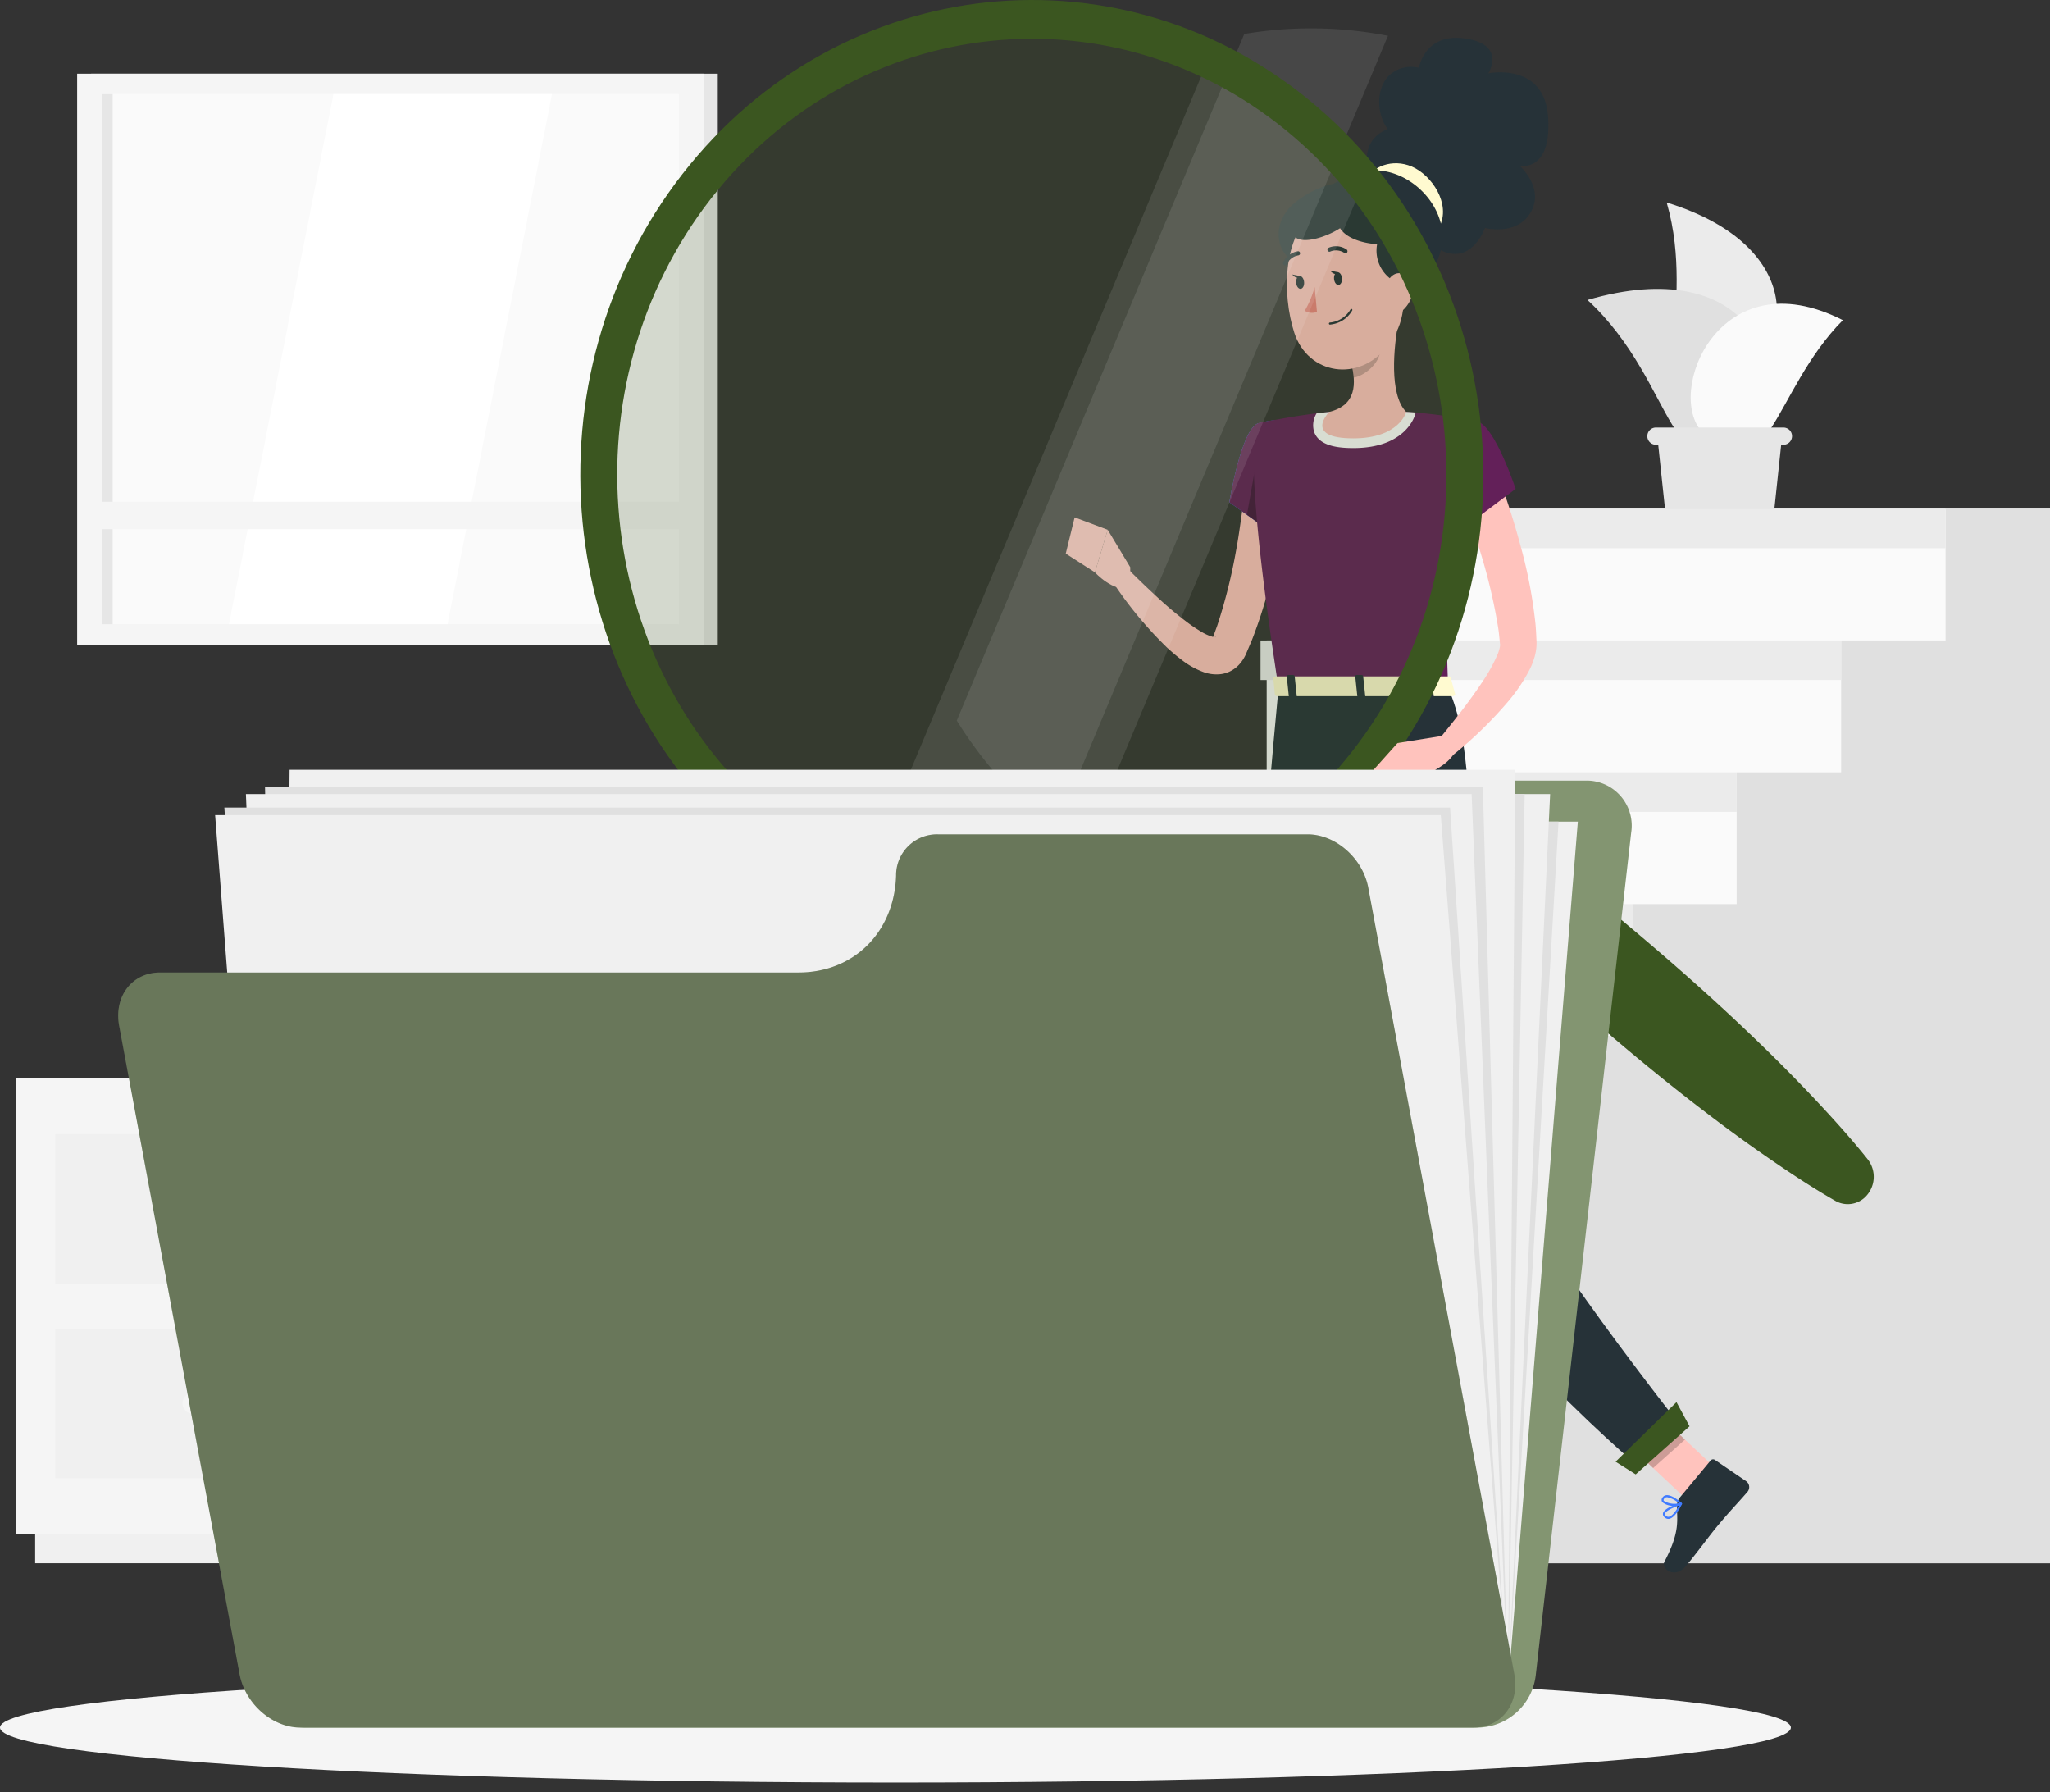 <svg xmlns="http://www.w3.org/2000/svg" xmlns:xlink="http://www.w3.org/1999/xlink" width="302" height="264" viewBox="0 0 302 264">
  <rect x="0" y="0" width="302" height="264" fill="#333333" stroke="none"/>
  <defs>
    <clipPath id="clip-path">
      <rect id="Rectángulo_377194" data-name="Rectángulo 377194" width="302" height="264" transform="translate(-10.5 -21.488)" fill="#fff" stroke="#707070" stroke-width="1"/>
    </clipPath>
    <clipPath id="clip-path-2">
      <rect id="Rectángulo_375637" data-name="Rectángulo 375637" width="302" height="262.555" fill="none"/>
    </clipPath>
    <clipPath id="clip-path-6">
      <rect id="Rectángulo_375623" data-name="Rectángulo 375623" width="3.927" height="13.856" fill="none"/>
    </clipPath>
    <clipPath id="clip-path-7">
      <rect id="Rectángulo_375624" data-name="Rectángulo 375624" width="6.365" height="7.72" fill="none"/>
    </clipPath>
    <clipPath id="clip-path-8">
      <rect id="Rectángulo_375625" data-name="Rectángulo 375625" width="10.224" height="9.377" fill="none"/>
    </clipPath>
    <clipPath id="clip-path-9">
      <rect id="Rectángulo_375627" data-name="Rectángulo 375627" width="4.251" height="5.814" fill="none"/>
    </clipPath>
    <clipPath id="clip-path-10">
      <rect id="Rectángulo_375628" data-name="Rectángulo 375628" width="8.367" height="48.543" fill="none"/>
    </clipPath>
    <clipPath id="clip-path-11">
      <rect id="Rectángulo_375631" data-name="Rectángulo 375631" width="125.092" height="131.498" fill="#3b5620"/>
    </clipPath>
    <clipPath id="clip-path-12">
      <rect id="Rectángulo_375632" data-name="Rectángulo 375632" width="63.518" height="118.185" fill="none"/>
    </clipPath>
    <clipPath id="clip-path-13">
      <rect id="Rectángulo_375633" data-name="Rectángulo 375633" width="73.729" height="126.946" fill="none"/>
    </clipPath>
    <clipPath id="clip-path-15">
      <rect id="Rectángulo_375635" data-name="Rectángulo 375635" width="205.809" height="131.568" fill="none"/>
    </clipPath>
  </defs>
  <g id="Grupo_1070394" data-name="Grupo 1070394" transform="translate(10.5 21.488)">
    <g id="Enmascarar_grupo_91" data-name="Enmascarar grupo 91" clip-path="url(#clip-path)">
      <g id="Grupo_1070393" data-name="Grupo 1070393" transform="translate(-10.5 -21.488)" clip-path="url(#clip-path-2)">
        <rect id="Rectángulo_375602" data-name="Rectángulo 375602" width="92.323" height="84.091" transform="translate(13.418 10.857)" fill="#e6e6e6"/>
        <rect id="Rectángulo_375603" data-name="Rectángulo 375603" width="92.323" height="84.091" transform="translate(11.367 10.857)" fill="#f5f5f5"/>
        <rect id="Rectángulo_375604" data-name="Rectángulo 375604" width="84.957" height="78.08" transform="translate(15.049 13.862)" fill="#fafafa"/>
        <path id="Trazado_815060" data-name="Trazado 815060" d="M81.78,97.462l15.392-78.08H64.97L49.578,97.462Z" transform="translate(-15.848 -5.519)" fill="#fff"/>
        <rect id="Rectángulo_375605" data-name="Rectángulo 375605" width="1.551" height="78.08" transform="translate(15.049 13.862)" fill="#e6e6e6"/>
        <rect id="Rectángulo_375606" data-name="Rectángulo 375606" width="89.276" height="4.035" transform="translate(12.89 73.907)" fill="#f5f5f5"/>
        <rect id="Rectángulo_375607" data-name="Rectángulo 375607" width="14.742" height="67.212" transform="translate(101.464 158.782)" fill="#f0f0f0"/>
        <rect id="Rectángulo_375608" data-name="Rectángulo 375608" width="108.197" height="4.258" transform="translate(5.179 225.994)" fill="#f0f0f0"/>
        <rect id="Rectángulo_375609" data-name="Rectángulo 375609" width="99.116" height="67.212" transform="translate(2.348 158.782)" fill="#f5f5f5"/>
        <rect id="Rectángulo_375610" data-name="Rectángulo 375610" width="87.524" height="22.043" transform="translate(8.144 167.054)" fill="#f0f0f0"/>
        <rect id="Rectángulo_375611" data-name="Rectángulo 375611" width="87.524" height="22.043" transform="translate(8.144 195.677)" fill="#f0f0f0"/>
        <g id="Grupo_1070347" data-name="Grupo 1070347">
          <g id="Grupo_1070346" data-name="Grupo 1070346" clip-path="url(#clip-path-2)">
            <path id="Trazado_815061" data-name="Trazado 815061" d="M40.946,249.886H88.124a1.514,1.514,0,0,0,0-3.023H40.946a1.514,1.514,0,0,0,0,3.023" transform="translate(-12.629 -70.299)" fill="#f5f5f5"/>
            <path id="Trazado_815062" data-name="Trazado 815062" d="M40.946,289.905H88.124a1.514,1.514,0,0,0,0-3.023H40.946a1.514,1.514,0,0,0,0,3.023" transform="translate(-12.629 -81.695)" fill="#f5f5f5"/>
            <path id="Trazado_815063" data-name="Trazado 815063" d="M370.838,66.685c8.4-2.433,11.267-18.445-9.95-24.982,4.68,16.1-4.688,29.222,9.95,24.982" transform="translate(-115.358 -11.876)" fill="#ebebeb"/>
            <path id="Trazado_815064" data-name="Trazado 815064" d="M367.21,78.7c6.616-7.52.358-24.523-23.48-17.577,13.487,12.406,11.946,30.688,23.48,17.577" transform="translate(-109.873 -16.942)" fill="#e0e0e0"/>
            <path id="Trazado_815065" data-name="Trazado 815065" d="M367.822,81.5c-5.54-5.765,2.395-25.826,20.683-16.529-10.363,10.416-11.024,26.58-20.683,16.529" transform="translate(-117.019 -17.812)" fill="#fafafa"/>
            <path id="Trazado_815066" data-name="Trazado 815066" d="M359.951,100.187h16.117l1.216-11.464h-18.55Z" transform="translate(-114.669 -25.265)" fill="#e6e6e6"/>
            <path id="Trazado_815067" data-name="Trazado 815067" d="M357.9,90.58h18.912a1.266,1.266,0,0,0,0-2.529H357.9a1.266,1.266,0,0,0,0,2.529" transform="translate(-114.019 -25.074)" fill="#e6e6e6"/>
            <path id="Trazado_815068" data-name="Trazado 815068" d="M153.969,240.666h0V221.249h15.386V201.833h15.387V182.417h15.386V163h15.386V143.584H230.9V124.167h15.386V104.751H346.3V260.082H138.582V240.666Z" transform="translate(-44.298 -29.83)" fill="#fafafa"/>
            <path id="Trazado_815069" data-name="Trazado 815069" d="M278.353,240.666h0V221.249h15.386V201.833h15.387V182.417h15.386V163H339.9V143.584h15.387V124.167h15.386V104.751h15.386V260.082H262.967V240.666Z" transform="translate(-84.057 -29.83)" fill="#e0e0e0"/>
            <rect id="Rectángulo_375612" data-name="Rectángulo 375612" width="85.532" height="5.825" transform="translate(93.377 210.836)" fill="#ebebeb"/>
            <rect id="Rectángulo_375613" data-name="Rectángulo 375613" width="85.532" height="5.825" transform="translate(108.764 191.42)" fill="#ebebeb"/>
            <rect id="Rectángulo_375614" data-name="Rectángulo 375614" width="85.532" height="5.825" transform="translate(124.15 172.003)" fill="#ebebeb"/>
            <rect id="Rectángulo_375615" data-name="Rectángulo 375615" width="85.532" height="5.825" transform="translate(139.536 152.587)" fill="#ebebeb"/>
            <rect id="Rectángulo_375616" data-name="Rectángulo 375616" width="85.532" height="5.825" transform="translate(154.923 133.17)" fill="#ebebeb"/>
            <rect id="Rectángulo_375617" data-name="Rectángulo 375617" width="85.532" height="5.825" transform="translate(170.309 113.754)" fill="#ebebeb"/>
            <rect id="Rectángulo_375618" data-name="Rectángulo 375618" width="85.532" height="5.825" transform="translate(185.696 94.338)" fill="#ebebeb"/>
            <rect id="Rectángulo_375619" data-name="Rectángulo 375619" width="85.532" height="5.825" transform="translate(201.082 74.921)" fill="#ebebeb"/>
          </g>
        </g>
        <g id="Grupo_1070349" data-name="Grupo 1070349">
          <g id="Grupo_1070348" data-name="Grupo 1070348" clip-path="url(#clip-path-2)">
            <path id="Trazado_815070" data-name="Trazado 815070" d="M263.825,352.543c0,4.473-59.059,8.1-131.912,8.1S0,357.016,0,352.543s59.059-8.1,131.912-8.1,131.912,3.626,131.912,8.1" transform="translate(0 -98.087)" fill="#f5f5f5"/>
          </g>
        </g>
        <g id="Grupo_1070387" data-name="Grupo 1070387">
          <g id="Grupo_1070386" data-name="Grupo 1070386" clip-path="url(#clip-path-2)">
            <path id="Trazado_815071" data-name="Trazado 815071" d="M266.642,98c-.117,2.144-.356,4.114-.622,6.154-.267,2.023-.627,4.031-1.038,6.034a69.692,69.692,0,0,1-3.435,11.854l-.614,1.443-.154.36-.077.18c-.025.058-.046.109-.1.229a5.722,5.722,0,0,1-.785,1.241,4.626,4.626,0,0,1-1.3,1.081,4.359,4.359,0,0,1-1.554.514,5.6,5.6,0,0,1-2.47-.27,11.848,11.848,0,0,1-3.156-1.712,27.2,27.2,0,0,1-2.418-2.038,58.383,58.383,0,0,1-7.688-9.252l2.258-2.006c1.325,1.322,2.708,2.656,4.09,3.924a54.566,54.566,0,0,0,4.234,3.574,21.96,21.96,0,0,0,2.148,1.462,7.116,7.116,0,0,0,1.919.861c.236.052.4.022.324,0-.067-.032-.37.117-.434.2-.039.037-.041.034-.03-.01l.218-.6.476-1.3a79.837,79.837,0,0,0,2.757-10.983c.357-1.877.611-3.782.88-5.68s.465-3.851.621-5.659Z" transform="translate(-77.107 -27.795)" fill="#ffc3bd"/>
            <path id="Trazado_815072" data-name="Trazado 815072" d="M270.5,86.974c-2.536.679-4.309,11.648-4.309,11.648l6.987,5s6.7-11.066,4.749-14c-2.031-3.052-3.727-3.637-7.427-2.646" transform="translate(-85.089 -24.641)" fill="#407bff"/>
            <path id="Trazado_815073" data-name="Trazado 815073" d="M270.5,86.974c-2.536.679-4.309,11.648-4.309,11.648l6.987,5s6.7-11.066,4.749-14c-2.031-3.052-3.727-3.637-7.427-2.646" transform="translate(-85.089 -24.641)" fill="#632059"/>
            <g id="Grupo_1070355" data-name="Grupo 1070355" transform="translate(183.695 64.782)" opacity="0.3">
              <g id="Grupo_1070354" data-name="Grupo 1070354">
                <g id="Grupo_1070353" data-name="Grupo 1070353" clip-path="url(#clip-path-6)">
                  <path id="Trazado_815075" data-name="Trazado 815075" d="M271.948,90.575,270,101.631l3.927,2.8Z" transform="translate(-270 -90.575)"/>
                </g>
              </g>
            </g>
            <path id="Trazado_815076" data-name="Trazado 815076" d="M242.288,114.617l-3.324-5.519-1.885,6.271s2.726,3.006,5.191,2.289Z" transform="translate(-75.782 -31.068)" fill="#ffc3bd"/>
            <path id="Trazado_815077" data-name="Trazado 815077" d="M232.074,106.546l-1.308,5.34,4.3,2.757,1.885-6.271Z" transform="translate(-73.764 -30.341)" fill="#ffc3bd"/>
            <path id="Trazado_815078" data-name="Trazado 815078" d="M289.607,339.321h-6.152l-.411-14.977H289.2Z" transform="translate(-90.475 -92.363)" fill="#ffc3bd"/>
            <path id="Trazado_815079" data-name="Trazado 815079" d="M365.238,299.273l-4.689,4.187-10.73-10.068,4.689-4.188Z" transform="translate(-111.819 -82.356)" fill="#ffc3bd"/>
            <path id="Trazado_815080" data-name="Trazado 815080" d="M362.605,306.183l4.547-5.471a.471.471,0,0,1,.64-.1l4.636,3.159a1.073,1.073,0,0,1,.175,1.538c-1.616,1.879-2.487,2.7-4.487,5.107-1.23,1.48-2.881,3.777-4.58,5.821-1.661,2-3.713.388-3.179-.624,2.391-4.534,1.815-6.126,1.857-8.355a1.739,1.739,0,0,1,.392-1.076" transform="translate(-115.16 -85.581)" fill="#263238"/>
            <path id="Trazado_815081" data-name="Trazado 815081" d="M278.645,344.237h6.912a.5.5,0,0,1,.491.442l.788,5.748a1.021,1.021,0,0,1-.986,1.15c-2.41-.044-3.57-.192-6.61-.192-1.87,0-5.737.2-8.32.2-2.525,0-2.719-2.684-1.644-2.927,4.822-1.09,6.718-2.593,8.343-4.027a1.557,1.557,0,0,1,1.028-.4" transform="translate(-85.876 -98.028)" fill="#263238"/>
            <g id="Grupo_1070358" data-name="Grupo 1070358" transform="translate(192.57 231.985)" opacity="0.2">
              <g id="Grupo_1070357" data-name="Grupo 1070357">
                <g id="Grupo_1070356" data-name="Grupo 1070356" clip-path="url(#clip-path-7)">
                  <path id="Trazado_815082" data-name="Trazado 815082" d="M283.046,324.349l.211,7.72h6.154l-.211-7.72Z" transform="translate(-283.046 -324.349)"/>
                </g>
              </g>
            </g>
            <g id="Grupo_1070361" data-name="Grupo 1070361" transform="translate(238.002 206.85)" opacity="0.2">
              <g id="Grupo_1070360" data-name="Grupo 1070360">
                <g id="Grupo_1070359" data-name="Grupo 1070359" clip-path="url(#clip-path-8)">
                  <path id="Trazado_815083" data-name="Trazado 815083" d="M354.512,289.207l-4.691,4.189,5.534,5.188,4.69-4.189Z" transform="translate(-349.822 -289.207)"/>
                </g>
              </g>
            </g>
            <path id="Trazado_815084" data-name="Trazado 815084" d="M272.183,86.4s-2.931,1.085,2.94,39.034h24.986c-.419-10.69-.431-17.282,4.429-39.221a70.38,70.38,0,0,0-10.61-1.47,75.575,75.575,0,0,0-11.346,0c-4.873.467-10.4,1.656-10.4,1.656" transform="translate(-86.769 -24.072)" fill="#632059"/>
            <path id="Trazado_815086" data-name="Trazado 815086" d="M298.042,84.744a75.954,75.954,0,0,0-11.348.007c-.612.057-1.238.129-1.857.207a3.318,3.318,0,0,0-.34,2.789c.8,2.081,3.667,2.324,5.763,2.324,7.736,0,9.042-4.749,9.1-4.949l.075-.286c-.463-.036-.925-.072-1.388-.093" transform="translate(-90.883 -24.072)" fill="#fff"/>
            <path id="Trazado_815087" data-name="Trazado 815087" d="M297.556,66.056c-.716,3.838-1.43,10.869,1.124,13.43,0,0-1,3.893-7.781,3.893-7.458,0-3.564-3.892-3.564-3.892,4.071-1.022,3.966-4.2,3.257-7.179Z" transform="translate(-91.522 -18.811)" fill="#ffc3bd"/>
            <g id="Grupo_1070367" data-name="Grupo 1070367" transform="translate(199.073 49.797)" opacity="0.2">
              <g id="Grupo_1070366" data-name="Grupo 1070366">
                <g id="Grupo_1070365" data-name="Grupo 1070365" clip-path="url(#clip-path-9)">
                  <path id="Trazado_815088" data-name="Trazado 815088" d="M296.725,69.623l-4.122,3.7a12.834,12.834,0,0,1,.35,2.118c1.555-.237,3.692-2.031,3.857-3.743a6.028,6.028,0,0,0-.084-2.072" transform="translate(-292.603 -69.623)"/>
                </g>
              </g>
            </g>
            <path id="Trazado_815089" data-name="Trazado 815089" d="M296.391,28.592c-.633-2.247-1.179-5.8,2.643-7.369-1.487-1.916-1.851-5.522-.024-7.664a4.71,4.71,0,0,1,4.625-1.35s.816-5.228,6.863-4.314,3.354,5.125,3.354,5.125,8.254-1.719,8.805,6.456-4.188,7.165-4.188,7.165,3.682,3.245,1.644,6.815-6.757,2.34-6.757,2.34-2.217,6.305-7.441,2.717-9.525-9.921-9.525-9.921" transform="translate(-94.597 -2.218)" fill="#263238"/>
            <path id="Trazado_815090" data-name="Trazado 815090" d="M278.036,41.837c-2.046,2.77-1.142,5.914.661,7.126,4.389,2.947,10.735-9.406,9.085-10.887s-7.7.991-9.747,3.761" transform="translate(-88.5 -10.716)" fill="#263238"/>
            <path id="Trazado_815091" data-name="Trazado 815091" d="M302.371,34.1c-2.887-1.223-5.809.055-6.723,1.9-2.225,4.5,7.878,12.6,10.8,6.979,1.738-3.339-1.106-7.621-4.081-8.882" transform="translate(-94.402 -9.573)" fill="#fffad0"/>
            <path id="Trazado_815092" data-name="Trazado 815092" d="M295.806,50.086c.209,6.415.428,9.126-2.338,12.708-4.16,5.389-11.7,4.255-13.728-1.965-1.825-5.6-1.861-15.149,3.846-18.285,5.622-3.091,12.011,1.127,12.22,7.542" transform="translate(-89.07 -11.82)" fill="#ffc3bd"/>
            <path id="Trazado_815093" data-name="Trazado 815093" d="M295.235,51.638a5.2,5.2,0,0,1-2.96-5.69c-1.35-.06-4.339-.571-5.457-2.347-2.122,1.4-6.606,2.856-7.094.483s6.285-8.508,11.4-8.978c6.08-.558,12.085,5.729,10.535,11.739s-6.423,4.793-6.423,4.793" transform="translate(-89.405 -9.987)" fill="#263238"/>
            <path id="Trazado_815094" data-name="Trazado 815094" d="M274.746,141.725s-4.852,49.819-4.449,69.542c.42,20.514,7.57,67.3,7.57,67.3h8.319s-1.316-45.588-.581-65.736c.8-21.963,7.438-71.108,7.438-71.108Z" transform="translate(-86.393 -40.359)" fill="#263238"/>
            <path id="Trazado_815095" data-name="Trazado 815095" d="M289.8,332.028h-9.76l-.716-3.273,10.931-.4Z" transform="translate(-89.285 -93.505)" fill="#407bff"/>
            <g id="Grupo_1070370" data-name="Grupo 1070370" transform="translate(196.154 110.681)" opacity="0.2">
              <g id="Grupo_1070369" data-name="Grupo 1070369">
                <g id="Grupo_1070368" data-name="Grupo 1070368" clip-path="url(#clip-path-10)">
                  <path id="Trazado_815096" data-name="Trazado 815096" d="M291.29,157.829c-6.137,12.978-1.232,36.653.938,45.462,1.113-13.229,2.989-29.4,4.452-41.275-.93-6.719-2.559-10.171-5.39-4.187" transform="translate(-288.313 -154.748)"/>
                </g>
              </g>
            </g>
            <path id="Trazado_815097" data-name="Trazado 815097" d="M286.547,141.725s5.66,51.794,9.933,68.422c5.075,19.741,36.6,46.31,36.6,46.31l6.394-5.71s-22.847-28.861-26.727-39.261c-8.28-22.2-1.193-55.276-7.81-69.761Z" transform="translate(-91.595 -40.359)" fill="#263238"/>
            <path id="Trazado_815098" data-name="Trazado 815098" d="M360.717,292.309l-7.932,7.083-2.963-1.867,8.973-8.775Z" transform="translate(-111.82 -82.227)" fill="#3b5620"/>
            <path id="Trazado_815099" data-name="Trazado 815099" d="M290.029,56.938c.048.519-.176.967-.5,1s-.623-.362-.671-.881.176-.967.5-1,.622.362.67.881" transform="translate(-92.332 -15.963)" fill="#263238"/>
            <path id="Trazado_815100" data-name="Trazado 815100" d="M281.823,57.725c.048.519-.176.967-.5,1s-.623-.362-.671-.881.176-.967.5-1,.623.362.67.881" transform="translate(-89.709 -16.187)" fill="#263238"/>
            <path id="Trazado_815101" data-name="Trazado 815101" d="M281.03,56.77l-1.219-.24s.7.913,1.219.24" transform="translate(-89.441 -16.098)" fill="#263238"/>
            <path id="Trazado_815102" data-name="Trazado 815102" d="M283.979,59.116a14.319,14.319,0,0,1-1.459,3.492,2.04,2.04,0,0,0,1.793.169Z" transform="translate(-90.307 -16.834)" fill="#ed847e"/>
            <path id="Trazado_815103" data-name="Trazado 815103" d="M288.73,65.77a4.557,4.557,0,0,1-.821.159.148.148,0,0,1-.159-.139.151.151,0,0,1,.131-.167,3.932,3.932,0,0,0,3.043-1.929.142.142,0,0,1,.2-.065.157.157,0,0,1,.062.207,4.125,4.125,0,0,1-2.453,1.934" transform="translate(-91.979 -18.114)" fill="#263238"/>
            <path id="Trazado_815104" data-name="Trazado 815104" d="M303.971,58.738a4.75,4.75,0,0,1-1.686,3.114c-1.242,1-2.442-.021-2.583-1.573-.126-1.4.369-3.6,1.849-3.991a2.052,2.052,0,0,1,2.419,2.45" transform="translate(-95.794 -16.01)" fill="#ffc3bd"/>
            <path id="Trazado_815105" data-name="Trazado 815105" d="M290.171,51.736a.283.283,0,0,1-.229-.032,2.218,2.218,0,0,0-2.094-.217.289.289,0,0,1-.391-.142.313.313,0,0,1,.135-.41,2.766,2.766,0,0,1,2.649.242.316.316,0,0,1,.1.421.3.3,0,0,1-.171.137" transform="translate(-91.876 -14.44)" fill="#263238"/>
            <path id="Trazado_815106" data-name="Trazado 815106" d="M278.187,53.812a.277.277,0,0,1-.216-.025.315.315,0,0,1-.119-.415,2.882,2.882,0,0,1,2.157-1.636.3.3,0,0,1,.316.279.3.3,0,0,1-.265.332,2.3,2.3,0,0,0-1.694,1.315.294.294,0,0,1-.179.15" transform="translate(-88.804 -14.732)" fill="#263238"/>
            <path id="Trazado_815107" data-name="Trazado 815107" d="M319.83,96.643a106.183,106.183,0,0,1,3.583,10.915,71.158,71.158,0,0,1,2.257,11.472c.116.987.149,2.021.2,3.04l0,.1v.159l-.009.33c-.014.207-.032.418-.062.606a7.968,7.968,0,0,1-.23,1.061,10.846,10.846,0,0,1-.669,1.722,25.146,25.146,0,0,1-3.448,5.072,59.727,59.727,0,0,1-8.143,7.813l-1.993-2.3c2.268-2.779,4.557-5.636,6.491-8.556a23.936,23.936,0,0,0,2.384-4.321,6.44,6.44,0,0,0,.269-.907,1.807,1.807,0,0,0,.038-.315.629.629,0,0,0,0-.094c0-.011-.006-.014-.007-.021l-.01-.1c-.088-.848-.152-1.687-.3-2.553a82.089,82.089,0,0,0-2.44-10.437c-1.041-3.459-2.2-6.976-3.428-10.318Z" transform="translate(-99.512 -27.521)" fill="#ffc3bd"/>
            <path id="Trazado_815108" data-name="Trazado 815108" d="M316.847,86.83c2.5.8,5.509,9.862,5.509,9.862l-9.711,7.3s-3.542-7.564-2.49-10.966c1.1-3.543,3.835-7.109,6.692-6.2" transform="translate(-99.079 -24.685)" fill="#632059"/>
            <path id="Trazado_815110" data-name="Trazado 815110" d="M360.861,311.854a.837.837,0,0,1-.65-.35.543.543,0,0,1-.118-.513c.227-.79,2.365-1.435,2.608-1.506a.142.142,0,0,1,.152.052.158.158,0,0,1,.015.167c-.382.761-1.139,2.051-1.915,2.145a.8.8,0,0,1-.092.005m1.579-1.968c-.848.284-1.949.778-2.068,1.194a.225.225,0,0,0,.059.224.541.541,0,0,0,.488.24c.419-.05.976-.662,1.52-1.658" transform="translate(-115.097 -88.13)" fill="#407bff"/>
            <path id="Trazado_815111" data-name="Trazado 815111" d="M361.675,309.465a2.44,2.44,0,0,1-1.78-.523.557.557,0,0,1,.016-.67.75.75,0,0,1,.552-.353c.883-.119,2.226,1.1,2.282,1.15a.158.158,0,0,1,.048.145.155.155,0,0,1-.1.116,3.277,3.277,0,0,1-1.023.135m-1.08-1.249a.666.666,0,0,0-.093.006.471.471,0,0,0-.348.222c-.105.163-.069.252-.027.31a3,3,0,0,0,2.209.357,3.6,3.6,0,0,0-1.74-.9" transform="translate(-115.007 -87.683)" fill="#407bff"/>
            <path id="Trazado_815112" data-name="Trazado 815112" d="M279.116,345.164a2.224,2.224,0,0,1-1.492-.4.873.873,0,0,1-.263-.745.5.5,0,0,1,.248-.408c.754-.435,3.206.883,3.482,1.034a.157.157,0,0,1,.078.157.151.151,0,0,1-.117.129,10.011,10.011,0,0,1-1.936.231m-1.1-1.338a.552.552,0,0,0-.273.056.192.192,0,0,0-.1.166.567.567,0,0,0,.168.491c.374.353,1.387.415,2.749.176a7.655,7.655,0,0,0-2.548-.888" transform="translate(-88.657 -97.825)" fill="#407bff"/>
            <path id="Trazado_815113" data-name="Trazado 815113" d="M281.743,344.333a.134.134,0,0,1-.06-.014c-.733-.348-2.184-1.743-2.07-2.475.027-.174.144-.389.548-.432a1.027,1.027,0,0,1,.807.264,4.458,4.458,0,0,1,.92,2.492.157.157,0,0,1-.061.137.141.141,0,0,1-.084.028m-1.466-2.621a.715.715,0,0,0-.088.005c-.266.028-.284.14-.289.177-.069.44.916,1.537,1.663,2.013a3.648,3.648,0,0,0-.784-1.995.741.741,0,0,0-.5-.2" transform="translate(-89.376 -97.222)" fill="#407bff"/>
            <path id="Trazado_815114" data-name="Trazado 815114" d="M301.844,139.491l.639,2.351c.088.182-.118.368-.407.368H276.361c-.225,0-.412-.116-.426-.265l-.225-2.351c-.016-.163.18-.3.426-.3h25.3a.447.447,0,0,1,.407.2" transform="translate(-88.13 -39.666)" fill="#fffad0"/>
            <path id="Trazado_815116" data-name="Trazado 815116" d="M308.855,142.383h.678c.135,0,.238-.073.229-.162l-.318-3.055c-.009-.089-.127-.162-.263-.162H308.5c-.135,0-.237.073-.229.162l.318,3.055c.009.089.127.162.262.162" transform="translate(-98.54 -39.584)" fill="#263238"/>
            <path id="Trazado_815117" data-name="Trazado 815117" d="M279.193,142.383h.678c.135,0,.238-.073.229-.162l-.318-3.055c-.009-.089-.127-.162-.263-.162h-.678c-.135,0-.237.073-.229.162l.318,3.055c.009.089.127.162.262.162" transform="translate(-89.058 -39.584)" fill="#263238"/>
            <path id="Trazado_815118" data-name="Trazado 815118" d="M294.024,142.383h.678c.135,0,.237-.073.229-.162l-.318-3.055c-.009-.089-.127-.162-.263-.162h-.678c-.135,0-.237.073-.229.162l.318,3.055c.009.089.127.162.262.162" transform="translate(-93.799 -39.584)" fill="#263238"/>
            <path id="Trazado_815119" data-name="Trazado 815119" d="M289.237,55.982l-1.219-.24s.7.913,1.219.24" transform="translate(-92.065 -15.874)" fill="#263238"/>
            <g id="Grupo_1070379" data-name="Grupo 1070379" transform="translate(88.904 4.173)" opacity="0.2">
              <g id="Grupo_1070378" data-name="Grupo 1070378">
                <g id="Grupo_1070377" data-name="Grupo 1070377" clip-path="url(#clip-path-11)">
                  <path id="Trazado_815120" data-name="Trazado 815120" d="M216.682,132.852C184.5,146,148.264,129.235,135.754,95.395s3.447-71.929,35.63-85.077,68.426,3.613,80.935,37.454-3.447,71.929-35.637,85.08" transform="translate(-131.49 -5.835)" fill="#3b5620"/>
                </g>
              </g>
            </g>
            <g id="Grupo_1070382" data-name="Grupo 1070382" transform="translate(140.95 4.178)" opacity="0.1">
              <g id="Grupo_1070381" data-name="Grupo 1070381">
                <g id="Grupo_1070380" data-name="Grupo 1070380" clip-path="url(#clip-path-12)">
                  <path id="Trazado_815121" data-name="Trazado 815121" d="M210.232,6.938,161.195,124.028c-.759-.6-1.5-1.224-2.236-1.858a63.868,63.868,0,0,1-12.243-14.363l0-.006L189.068,6.667a59.058,59.058,0,0,1,21.164.271" transform="translate(-146.714 -5.842)" fill="#fff"/>
                </g>
              </g>
            </g>
            <g id="Grupo_1070385" data-name="Grupo 1070385" transform="translate(127.668 8.724)" opacity="0.1">
              <g id="Grupo_1070384" data-name="Grupo 1070384">
                <g id="Grupo_1070383" data-name="Grupo 1070383" clip-path="url(#clip-path-13)">
                  <path id="Trazado_815122" data-name="Trazado 815122" d="M256.676,29.065,210.57,139.143a59.968,59.968,0,0,1-27.623-6.736L233.291,12.2a62.549,62.549,0,0,1,23.385,16.867" transform="translate(-182.947 -12.197)" fill="#fff"/>
                </g>
              </g>
            </g>
            <path id="Trazado_815123" data-name="Trazado 815123" d="M140.7,25.639C163.967-4.243,205.871-8.643,234.3,15.811s32.611,68.508,9.349,98.39-65.171,34.288-93.6,9.833-32.611-68.508-9.345-98.4m98.733,84.942c21.359-27.437,17.521-67.888-8.584-90.347s-64.582-18.413-85.941,9.024-17.526,67.894,8.58,90.353,64.582,18.413,85.945-9.031" transform="translate(-40.168 0)" fill="#3b5620"/>
            <path id="Trazado_815124" data-name="Trazado 815124" d="M298.715,154.035c6.551,4.113,12.783,8.635,18.907,13.3s12.091,9.525,17.966,14.506,11.631,10.114,17.19,15.5q4.178,4.03,8.183,8.281c2.666,2.84,5.291,5.731,7.758,8.826a4.171,4.171,0,0,1-.476,5.674,3.694,3.694,0,0,1-4.292.451c-3.374-1.93-6.589-4.064-9.764-6.249s-6.284-4.455-9.34-6.794c-6.123-4.663-12.05-9.578-17.854-14.648s-11.52-10.258-17.079-15.644-11.007-10.917-16.137-16.854a4.3,4.3,0,0,1,.267-5.854,3.8,3.8,0,0,1,4.672-.491" transform="translate(-93.578 -43.698)" fill="#3b5620"/>
            <path id="Trazado_815125" data-name="Trazado 815125" d="M309.189,151.546l-6.571,1.051,4.705,4.334s3.713-1.417,4.079-4.078Z" transform="translate(-96.732 -43.155)" fill="#ffc3bd"/>
            <path id="Trazado_815126" data-name="Trazado 815126" d="M297.4,156.971l4.126,3.4,5.041-3.46-5.62-3.9Z" transform="translate(-95.065 -43.574)" fill="#ffc3bd"/>
          </g>
        </g>
        <g id="Grupo_1070392" data-name="Grupo 1070392">
          <g id="Grupo_1070391" data-name="Grupo 1070391" clip-path="url(#clip-path-2)">
            <path id="Trazado_815127" data-name="Trazado 815127" d="M189.3,166.706h0a8.681,8.681,0,0,1,7.966-5.955h54.461a6.638,6.638,0,0,1,6.612,7.677L244.278,292.555a8.717,8.717,0,0,1-8.352,7.677H63.1a6.638,6.638,0,0,1-6.612-7.677L68.3,188.292a8.718,8.718,0,0,1,8.352-7.677H170.7c8.142,0,15.858-5.768,18.606-13.91" transform="translate(-18.041 -45.777)" fill="#839571"/>
            <path id="Trazado_815128" data-name="Trazado 815128" d="M61.124,296.922H241.691L251.979,169.2H71.413Z" transform="translate(-19.538 -48.181)" fill="#f0f0f0"/>
            <path id="Trazado_815129" data-name="Trazado 815129" d="M61.124,296.922H241.691L249.136,169.2H71.413Z" transform="translate(-19.538 -48.181)" fill="#e0e0e0"/>
            <path id="Trazado_815130" data-name="Trazado 815130" d="M61.124,295.309H241.691l6.207-131.78H67.331Z" transform="translate(-19.538 -46.568)" fill="#f0f0f0"/>
            <path id="Trazado_815131" data-name="Trazado 815131" d="M61.124,295.309H241.691l2.456-131.78H67.331Z" transform="translate(-19.538 -46.568)" fill="#e0e0e0"/>
            <path id="Trazado_815132" data-name="Trazado 815132" d="M61.124,293.885H241.691l1.076-135.356H62.2Z" transform="translate(-19.538 -45.144)" fill="#f0f0f0"/>
            <path id="Trazado_815133" data-name="Trazado 815133" d="M59.929,294.905H240.5L236.79,162.112H57.386Z" transform="translate(-18.343 -46.164)" fill="#e0e0e0"/>
            <path id="Trazado_815134" data-name="Trazado 815134" d="M58.606,295.309H239.173l-5.359-131.78H53.247Z" transform="translate(-17.02 -46.568)" fill="#f0f0f0"/>
            <path id="Trazado_815135" data-name="Trazado 815135" d="M57.114,296.1H237.681l-8.534-129.793H48.58Z" transform="translate(-15.529 -47.359)" fill="#e0e0e0"/>
            <path id="Trazado_815136" data-name="Trazado 815136" d="M56.475,296.543H237.042l-9.9-128.681H46.58Z" transform="translate(-14.889 -47.802)" fill="#f0f0f0"/>
            <path id="Trazado_815137" data-name="Trazado 815137" d="M140.192,177.917h0a6.024,6.024,0,0,1,6.157-6.1H200.81c4.132,0,8.136,3.522,8.943,7.865l21.515,115.837c.807,4.344-1.889,7.866-6.02,7.866H52.424c-4.132,0-8.136-3.522-8.943-7.866L25.746,200.034c-.807-4.344,1.889-7.865,6.021-7.865h94.042c8.141,0,14.106-5.911,14.383-14.252" transform="translate(-8.184 -48.927)" fill="#839571"/>
            <g id="Grupo_1070390" data-name="Grupo 1070390" transform="translate(17.419 122.888)" opacity="0.2">
              <g id="Grupo_1070389" data-name="Grupo 1070389">
                <g id="Grupo_1070388" data-name="Grupo 1070388" clip-path="url(#clip-path-15)">
                  <path id="Trazado_815138" data-name="Trazado 815138" d="M140.192,177.917h0a6.024,6.024,0,0,1,6.157-6.1H200.81c4.132,0,8.136,3.522,8.943,7.865l21.515,115.837c.807,4.344-1.889,7.866-6.02,7.866H52.424c-4.132,0-8.136-3.522-8.943-7.866L25.746,200.034c-.807-4.344,1.889-7.865,6.021-7.865h94.042c8.141,0,14.106-5.911,14.383-14.252" transform="translate(-25.603 -171.815)"/>
                </g>
              </g>
            </g>
          </g>
        </g>
      </g>
    </g>
  </g>
</svg>
